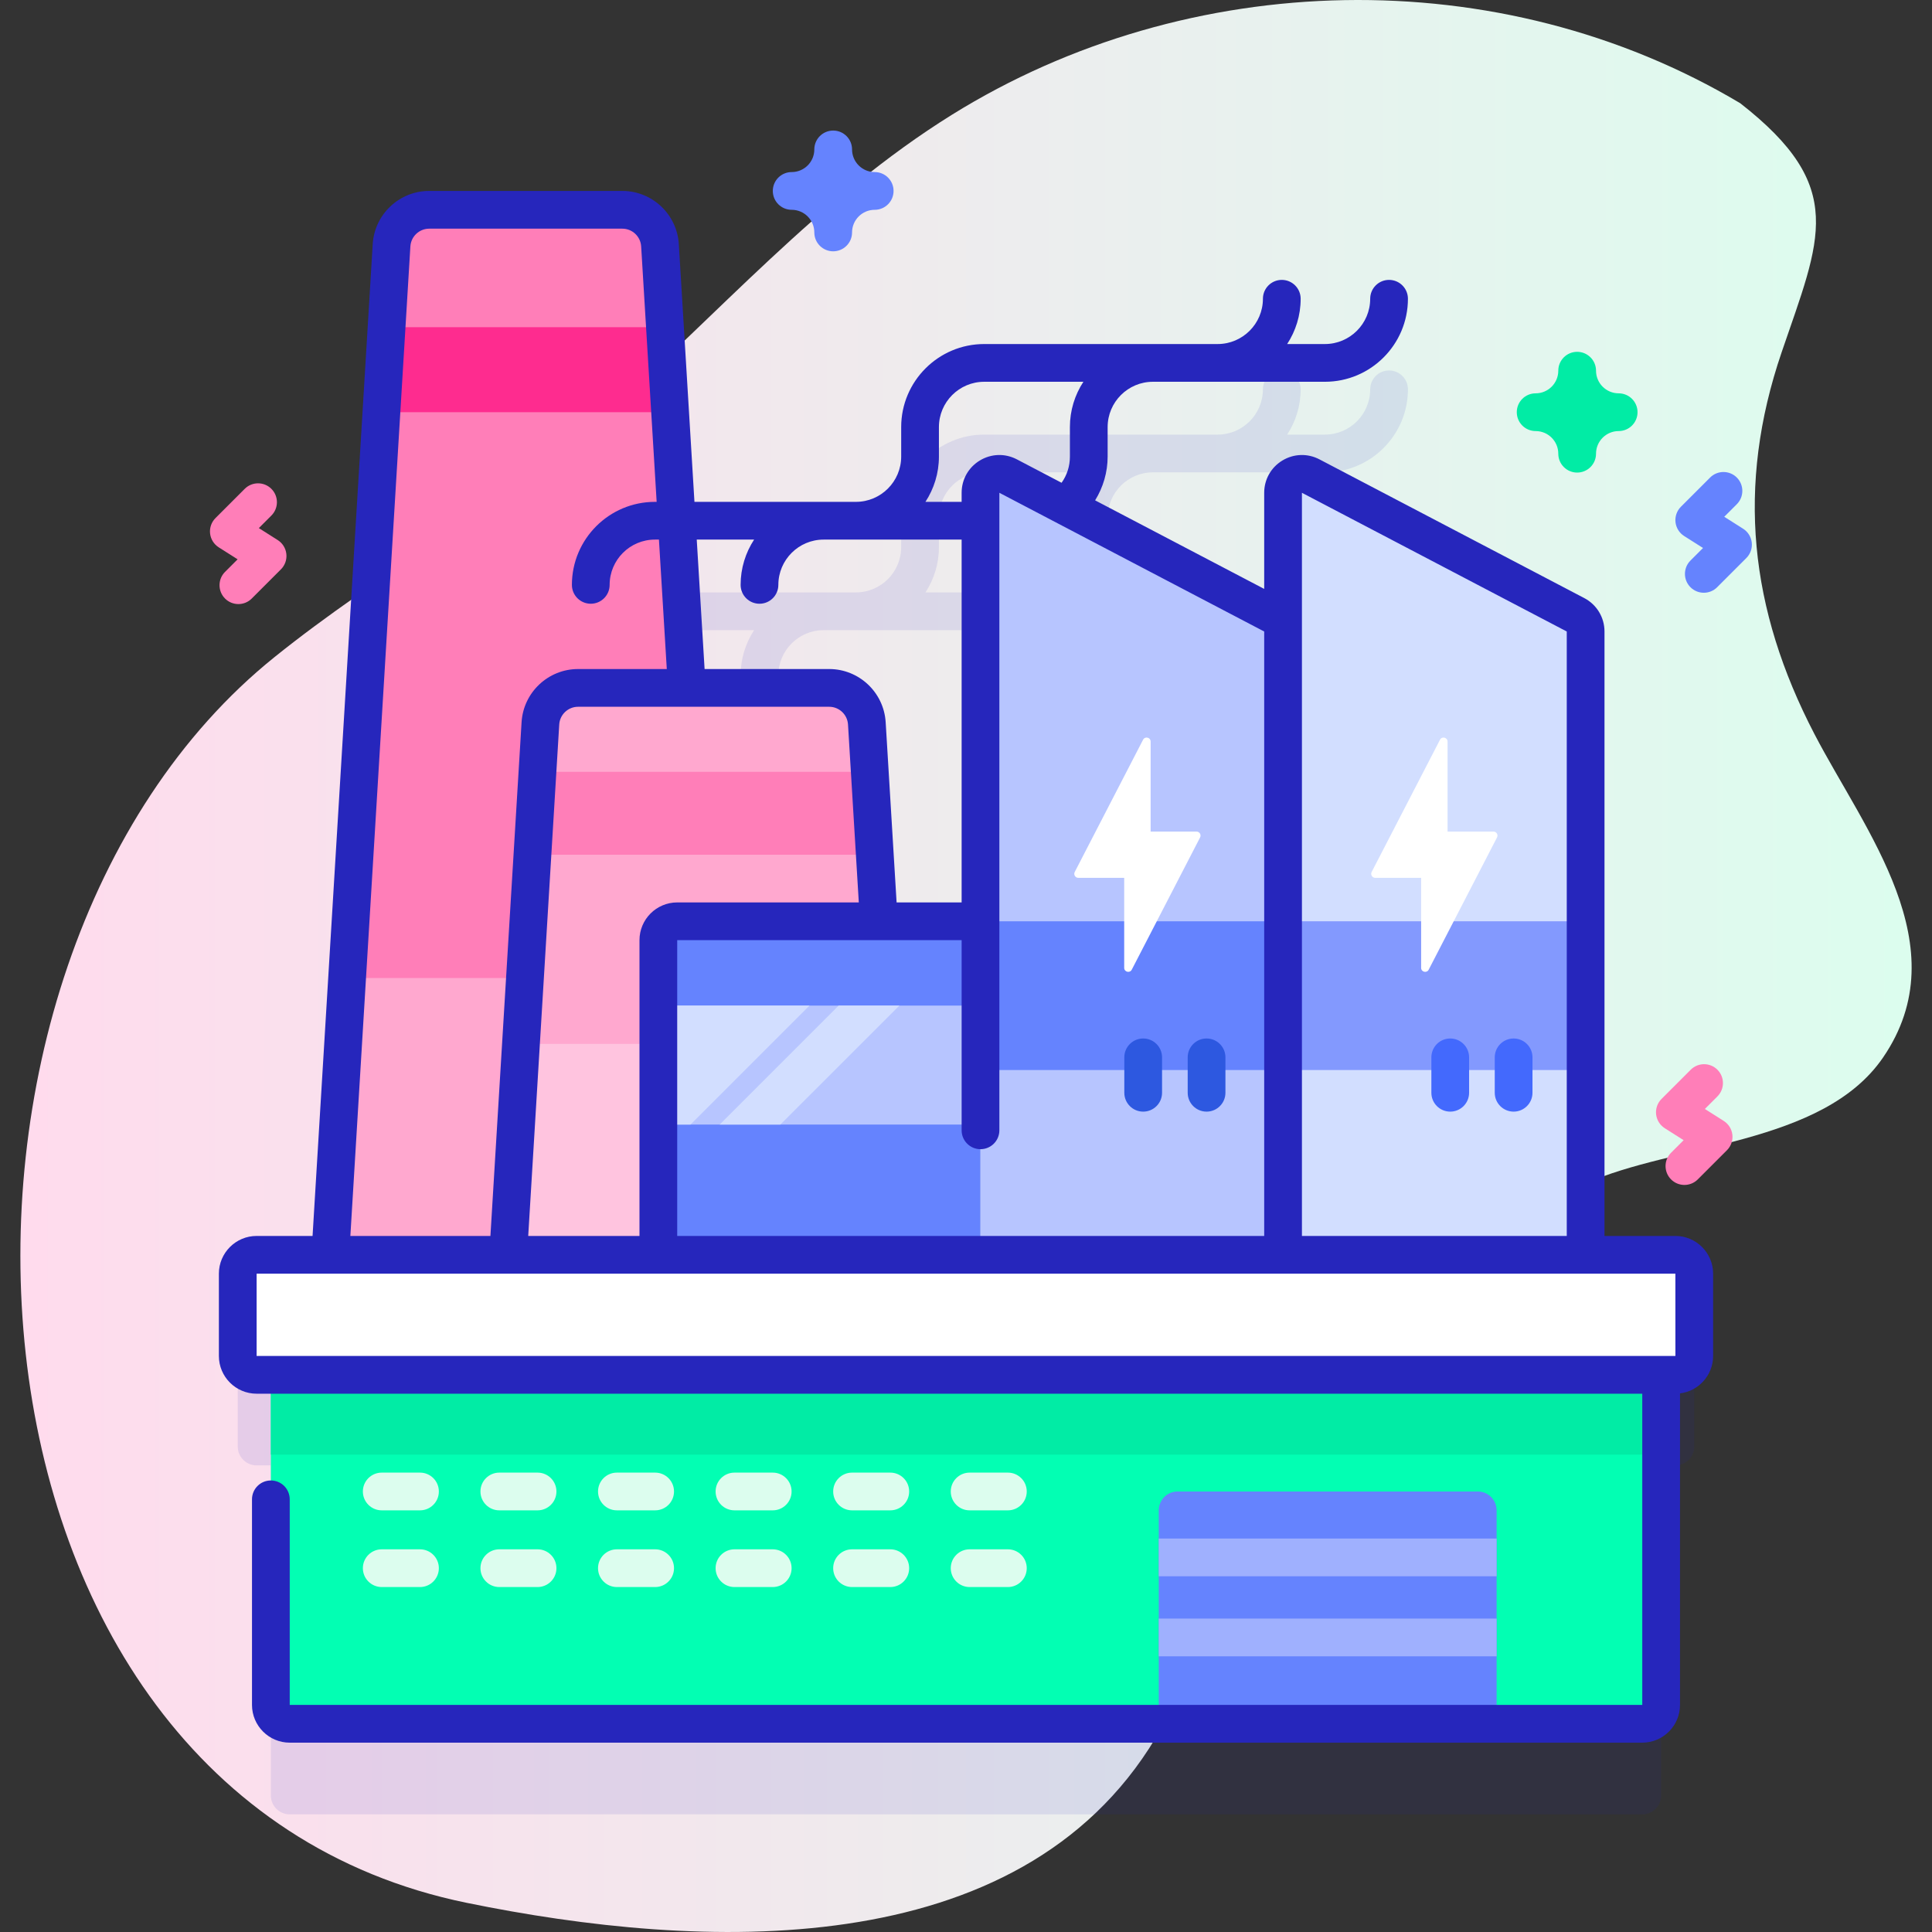 <svg id="Capa_1" enable-background="new 0 0 512 512" height="512" viewBox="0 0 512 512" width="512" xmlns="http://www.w3.org/2000/svg" xmlns:xlink="http://www.w3.org/1999/xlink"><rect x="0" y="0" width="512" height="512" fill="#333333" stroke="none"/><linearGradient id="SVGID_1_" gradientUnits="userSpaceOnUse" x1="5.399" x2="506.601" y1="256" y2="256"><stop offset="0" stop-color="#ffdbed"/><stop offset="1" stop-color="#dcfdee"/></linearGradient><g><g><path d="m461.173 27.352c-63.757-37.987-146.258-35.878-208.873 3.041-35.18 21.866-62.374 53.403-93.212 80.552-27.022 23.789-58.445 40.758-86.353 63.204-101.21 81.403-91.553 300.961 50.962 330.125 61.777 12.642 146.21 16.696 182.519-43.642 34.62-57.531 46.232-116.383 113.876-146.942 23.573-10.65 62.975-10.113 78.944-33.45 20.152-29.45-4.853-60.043-18.192-85.707-17.19-33.074-20.795-65.682-8.699-101.16 10.298-30.211 17.549-43.782-10.972-66.021z" fill="url(#SVGID_1_)"/></g><g><g><g><path d="m443.994 356.538h-23.786v-165.183c0-1.86-1.032-3.566-2.68-4.429l-70.183-36.762c-3.329-1.744-7.32.671-7.32 4.429v36.762c0-1.86-1.032-3.566-2.68-4.429l-50.296-26.345c4.004-3.986 6.486-9.5 6.486-15.583v-7.824c0-6.617 5.383-12 12-12h45.581c12.131 0 22-9.869 22-22 0-2.762-2.239-5-5-5s-5 2.238-5 5c0 6.617-5.383 12-12 12h-10.003c2.257-3.454 3.575-7.575 3.575-12 0-2.762-2.239-5-5-5s-5 2.238-5 5c0 6.617-5.383 12-12 12h-61.864c-12.131 0-22 9.869-22 22v7.824c0 6.617-5.383 12-12 12h-47.797l-4.124-68.003c-.32-5.278-4.694-9.395-9.982-9.395h-51.176c-5.288 0-9.662 4.117-9.982 9.395l-16.224 267.543h-19.533c-2.761 0-5 2.239-5 5v21.808c0 2.761 2.239 5 5 5h3.775v87.477c0 2.761 2.239 5 5 5h358.437c2.761 0 5-2.239 5-5v-87.477h3.775c2.761 0 5-2.239 5-5v-21.808c.001-2.762-2.238-5-4.999-5zm-195.17-211.54v-7.824c0-6.617 5.383-12 12-12h26.286c-2.257 3.454-3.575 7.575-3.575 12v7.824c0 4.513-2.506 8.447-6.197 10.496l-10.176-5.33c-3.329-1.744-7.32.671-7.32 4.429v2.405h-14.593c2.257-3.454 3.575-7.575 3.575-12zm-15.923 123.153-3.181-52.455c-.32-5.278-4.694-9.395-9.982-9.395h-37.721l-2.384-39.303h20.211c-2.257 3.454-3.575 7.575-3.575 12 0 2.762 2.239 5 5 5s5-2.238 5-5c0-6.617 5.383-12 12-12h41.572v101.153z" fill="#2626bc" opacity=".1"/><g><g><g><path d="m103.765 64.995-16.226 267.543h103.59l-16.225-267.543c-.32-5.278-4.694-9.395-9.982-9.395h-51.176c-5.287 0-9.661 4.116-9.981 9.395z" fill="#ff7eb8"/><path d="m91.988 259.186-4.449 73.352h103.59l-4.448-73.352z" fill="#ffa8cf"/><path d="m102.447 86.712-1.366 22.525h76.506l-1.366-22.525z" fill="#fe2c8f"/></g><path d="m435.218 456.822h-358.436c-2.761 0-5-2.239-5-5v-87.477h368.437v87.477c-.001 2.762-2.239 5-5.001 5z" fill="#02ffb3"/><path d="m396.619 456.822h-89.536v-56.565c0-2.761 2.239-5 5-5h79.536c2.761 0 5 2.239 5 5z" fill="#6583fe"/><path d="m71.782 364.346h368.437v21.145h-368.437z" fill="#01eca5"/><path d="m443.994 364.346h-375.988c-2.761 0-5-2.239-5-5v-21.808c0-2.761 2.239-5 5-5h375.987c2.761 0 5 2.239 5 5v21.808c.001 2.761-2.238 5-4.999 5z" fill="#fff"/><path d="m143.213 191.696-8.542 140.841h103.59l-8.542-140.841c-.32-5.278-4.694-9.395-9.982-9.395h-66.544c-5.286.001-9.66 4.117-9.98 9.395z" fill="#ffa8cf"/><path d="m138.062 276.642-3.39 55.896h103.59l-3.39-55.896z" fill="#ffc4df"/><path d="m231.831 226.507-1.332-21.962h-88.065l-1.332 21.962z" fill="#ff7eb8"/><path d="m174.468 332.538h85.374v-88.387h-80.374c-2.761 0-5 2.239-5 5z" fill="#6583fe"/><path d="m174.47 266.492h85.37v31.53h-85.37z" fill="#b7c5ff"/><path d="m214.53 266.492-31.54 31.53h-8.52v-31.53z" fill="#d2deff"/><path d="m238.345 266.492-31.54 31.53h-16.09l31.53-31.53z" fill="#d2deff"/><g><g><g><path d="m111.301 400.258h-10.136c-2.761 0-5-2.238-5-5s2.239-5 5-5h10.136c2.761 0 5 2.238 5 5s-2.238 5-5 5z" fill="#dcfdee"/></g><g><path d="m142.461 400.258h-10.136c-2.761 0-5-2.238-5-5s2.239-5 5-5h10.136c2.761 0 5 2.238 5 5s-2.239 5-5 5z" fill="#dcfdee"/></g><g><path d="m173.62 400.258h-10.136c-2.761 0-5-2.238-5-5s2.239-5 5-5h10.136c2.761 0 5 2.238 5 5s-2.239 5-5 5z" fill="#dcfdee"/></g><g><path d="m204.779 400.258h-10.136c-2.761 0-5-2.238-5-5s2.239-5 5-5h10.136c2.761 0 5 2.238 5 5s-2.239 5-5 5z" fill="#dcfdee"/></g><g><path d="m235.938 400.258h-10.136c-2.761 0-5-2.238-5-5s2.239-5 5-5h10.136c2.761 0 5 2.238 5 5s-2.238 5-5 5z" fill="#dcfdee"/></g><g><path d="m267.098 400.258h-10.136c-2.761 0-5-2.238-5-5s2.239-5 5-5h10.136c2.761 0 5 2.238 5 5s-2.239 5-5 5z" fill="#dcfdee"/></g></g><g><g><path d="m111.301 420.584h-10.136c-2.761 0-5-2.238-5-5s2.239-5 5-5h10.136c2.761 0 5 2.238 5 5s-2.238 5-5 5z" fill="#dcfdee"/></g><g><path d="m142.461 420.584h-10.136c-2.761 0-5-2.238-5-5s2.239-5 5-5h10.136c2.761 0 5 2.238 5 5s-2.239 5-5 5z" fill="#dcfdee"/></g><g><path d="m173.62 420.584h-10.136c-2.761 0-5-2.238-5-5s2.239-5 5-5h10.136c2.761 0 5 2.238 5 5s-2.239 5-5 5z" fill="#dcfdee"/></g><g><path d="m204.779 420.584h-10.136c-2.761 0-5-2.238-5-5s2.239-5 5-5h10.136c2.761 0 5 2.238 5 5s-2.239 5-5 5z" fill="#dcfdee"/></g><g><path d="m235.938 420.584h-10.136c-2.761 0-5-2.238-5-5s2.239-5 5-5h10.136c2.761 0 5 2.238 5 5s-2.238 5-5 5z" fill="#dcfdee"/></g><g><path d="m267.098 420.584h-10.136c-2.761 0-5-2.238-5-5s2.239-5 5-5h10.136c2.761 0 5 2.238 5 5s-2.239 5-5 5z" fill="#dcfdee"/></g></g></g></g><g><path d="m307.083 407.729h89.536v10h-89.536z" fill="#9fb0fe"/></g><g><path d="m307.083 428.94h89.536v10h-89.536z" fill="#9fb0fe"/></g></g><path d="m340.025 332.538h-80.183v-201.945c0-3.758 3.991-6.173 7.32-4.429l70.183 36.762c1.648.863 2.68 2.569 2.68 4.429z" fill="#b7c5ff"/><path d="m420.208 332.538h-80.183v-201.945c0-3.758 3.991-6.173 7.32-4.429l70.183 36.762c1.648.863 2.68 2.569 2.68 4.429z" fill="#d2deff"/><path d="m340.025 244.151h80.183v39.418h-80.183z" fill="#8399fe"/><path d="m259.842 244.151h80.183v39.418h-80.183z" fill="#6583fe"/><path d="m443.994 327.538h-18.786v-160.184c0-3.731-2.054-7.125-5.36-8.857l-70.182-36.762c-3.126-1.639-6.797-1.524-9.817.302-3.021 1.827-4.824 5.025-4.824 8.556v25.474l-44.806-23.47c2.141-3.456 3.317-7.476 3.317-11.599v-7.824c0-6.617 5.383-12 12-12h17.153 28.428c12.131 0 22-9.869 22-22 0-2.762-2.239-5-5-5s-5 2.238-5 5c0 6.617-5.383 12-12 12h-10.003c2.257-3.454 3.575-7.575 3.575-12 0-2.762-2.239-5-5-5s-5 2.238-5 5c0 6.617-5.383 12-12 12h-17.153-44.711c-12.131 0-22 9.869-22 22v7.824c0 6.617-5.383 12-12 12h-8.554-34.234l-4.143-68.307c-.479-7.901-7.055-14.092-14.972-14.092h-51.176c-7.917 0-14.493 6.19-14.972 14.092l-15.941 262.847h-14.827c-5.514 0-10 4.486-10 10v21.808c0 5.514 4.486 10 10 10h367.212v82.477h-358.436v-54.485c0-2.762-2.239-5-5-5s-5 2.238-5 5v54.485c0 5.514 4.486 10 10 10h358.437c5.514 0 10-4.486 10-10v-82.56c4.937-.607 8.775-4.819 8.775-9.917v-21.808c0-5.514-4.486-10-10-10zm-28.786-160.184v160.184h-70.183v-196.945zm-80.183 160.184h-75.183-80.375v-78.387h75.375v50.396c0 2.762 2.239 5 5 5s5-2.238 5-5v-168.954l70.183 36.763zm-195.041 0 8.22-135.539c.16-2.634 2.352-4.697 4.991-4.697h66.544c2.639 0 4.831 2.063 4.991 4.697l2.86 47.152h-48.121c-5.514 0-10 4.486-10 10v78.387zm108.84-206.54v-7.824c0-6.617 5.383-12 12-12h26.286c-2.257 3.454-3.575 7.575-3.575 12v7.824c0 2.538-.771 4.933-2.206 6.943l-11.847-6.206c-3.126-1.64-6.796-1.524-9.817.302-3.02 1.827-4.823 5.025-4.823 8.556v2.405h-9.593c2.257-3.454 3.575-7.575 3.575-12zm-48.978 22c-2.257 3.454-3.575 7.575-3.575 12 0 2.762 2.239 5 5 5s5-2.238 5-5c0-6.617 5.383-12 12-12h8.554 28.018v96.153h-17.235l-2.896-47.758c-.479-7.902-7.056-14.092-14.972-14.092h-33.015l-2.08-34.304h15.201zm-91.091-77.701c.16-2.634 2.352-4.697 4.991-4.697h51.176c2.639 0 4.831 2.063 4.991 4.697l4.106 67.701h-.459c-12.131 0-22 9.869-22 22 0 2.762 2.239 5 5 5s5-2.238 5-5c0-6.617 5.383-12 12-12h1.066l2.08 34.304h-23.51c-7.917 0-14.494 6.19-14.972 14.092l-8.257 136.145h-37.116zm-40.749 272.241h375.987l.007 21.808h-375.994z" fill="#2626bc"/><g fill="#fff"><path d="m395.786 220.378h-12.167v-23.854c0-1.112-1.494-1.475-2.004-.487l-18.111 35.05c-.365.706.148 1.549.943 1.549h12.167v23.854c0 1.112 1.494 1.475 2.004.487l18.111-35.05c.365-.707-.147-1.549-.943-1.549z"/><path d="m317.096 220.378h-12.167v-23.854c0-1.112-1.494-1.475-2.004-.487l-18.111 35.05c-.365.706.148 1.549.943 1.549h12.167v23.854c0 1.112 1.494 1.475 2.004.487l18.111-35.05c.365-.707-.148-1.549-.943-1.549z"/></g></g><path d="m417.963 125.237c-2.761 0-5-2.238-5-5 0-3.309-2.691-6-6-6-2.761 0-5-2.238-5-5s2.239-5 5-5c3.309 0 6-2.691 6-6 0-2.762 2.239-5 5-5s5 2.238 5 5c0 3.309 2.691 6 6 6 2.761 0 5 2.238 5 5s-2.239 5-5 5c-3.309 0-6 2.691-6 6 0 2.762-2.238 5-5 5z" fill="#01eca5"/><path d="m220.803 66.6c-2.761 0-5-2.238-5-5 0-3.309-2.691-6-6-6-2.761 0-5-2.238-5-5s2.239-5 5-5c3.309 0 6-2.691 6-6 0-2.762 2.239-5 5-5s5 2.238 5 5c0 3.309 2.691 6 6 6 2.761 0 5 2.238 5 5s-2.239 5-5 5c-3.309 0-6 2.691-6 6 0 2.761-2.239 5-5 5z" fill="#6583fe"/><path d="m451.526 157.086c-1.28 0-2.559-.488-3.536-1.464-1.953-1.953-1.953-5.119 0-7.071l3.328-3.328-5.002-3.172c-1.282-.813-2.125-2.164-2.292-3.673s.361-3.012 1.434-4.085l7.742-7.742c1.952-1.953 5.118-1.952 7.071-.001 1.953 1.953 1.953 5.119 0 7.071l-3.328 3.328 5.002 3.172c1.282.813 2.125 2.164 2.292 3.673s-.361 3.012-1.434 4.085l-7.742 7.742c-.976.977-2.255 1.465-3.535 1.465z" fill="#6583fe"/><g fill="#ff7eb8"><path d="m63.177 160.086c-1.28 0-2.559-.488-3.536-1.464-1.953-1.953-1.953-5.119 0-7.071l3.328-3.328-5.002-3.172c-1.282-.813-2.125-2.164-2.292-3.673s.361-3.012 1.434-4.085l7.742-7.742c1.953-1.953 5.118-1.953 7.071 0 1.953 1.952 1.953 5.118 0 7.07l-3.328 3.328 5.001 3.172c1.282.813 2.125 2.164 2.292 3.673s-.361 3.012-1.434 4.085l-7.742 7.742c-.975.977-2.254 1.465-3.534 1.465z"/><path d="m446.389 314.022c-1.28 0-2.559-.488-3.536-1.465-1.953-1.952-1.953-5.118 0-7.07l3.328-3.328-5.002-3.172c-1.282-.813-2.125-2.164-2.292-3.673s.361-3.012 1.434-4.085l7.742-7.742c1.953-1.953 5.118-1.953 7.071 0 1.953 1.952 1.953 5.118 0 7.07l-3.328 3.328 5.002 3.172c1.282.813 2.125 2.164 2.292 3.673s-.361 3.012-1.434 4.085l-7.742 7.742c-.976.977-2.256 1.465-3.535 1.465z"/></g></g><g><g><path d="m401.124 294.594c-2.761 0-5-2.238-5-5v-9.383c0-2.762 2.239-5 5-5s5 2.238 5 5v9.383c0 2.761-2.239 5-5 5z" fill="#4369fd"/></g><g><path d="m384.327 294.594c-2.761 0-5-2.238-5-5v-9.383c0-2.762 2.239-5 5-5s5 2.238 5 5v9.383c0 2.761-2.239 5-5 5z" fill="#4369fd"/></g></g><g><g><path d="m319.753 294.594c-2.761 0-5-2.238-5-5v-9.383c0-2.762 2.239-5 5-5s5 2.238 5 5v9.383c0 2.761-2.239 5-5 5z" fill="#2d58e0"/></g><g><path d="m302.956 294.594c-2.761 0-5-2.238-5-5v-9.383c0-2.762 2.239-5 5-5s5 2.238 5 5v9.383c0 2.761-2.238 5-5 5z" fill="#2d58e0"/></g></g></g></g></svg>